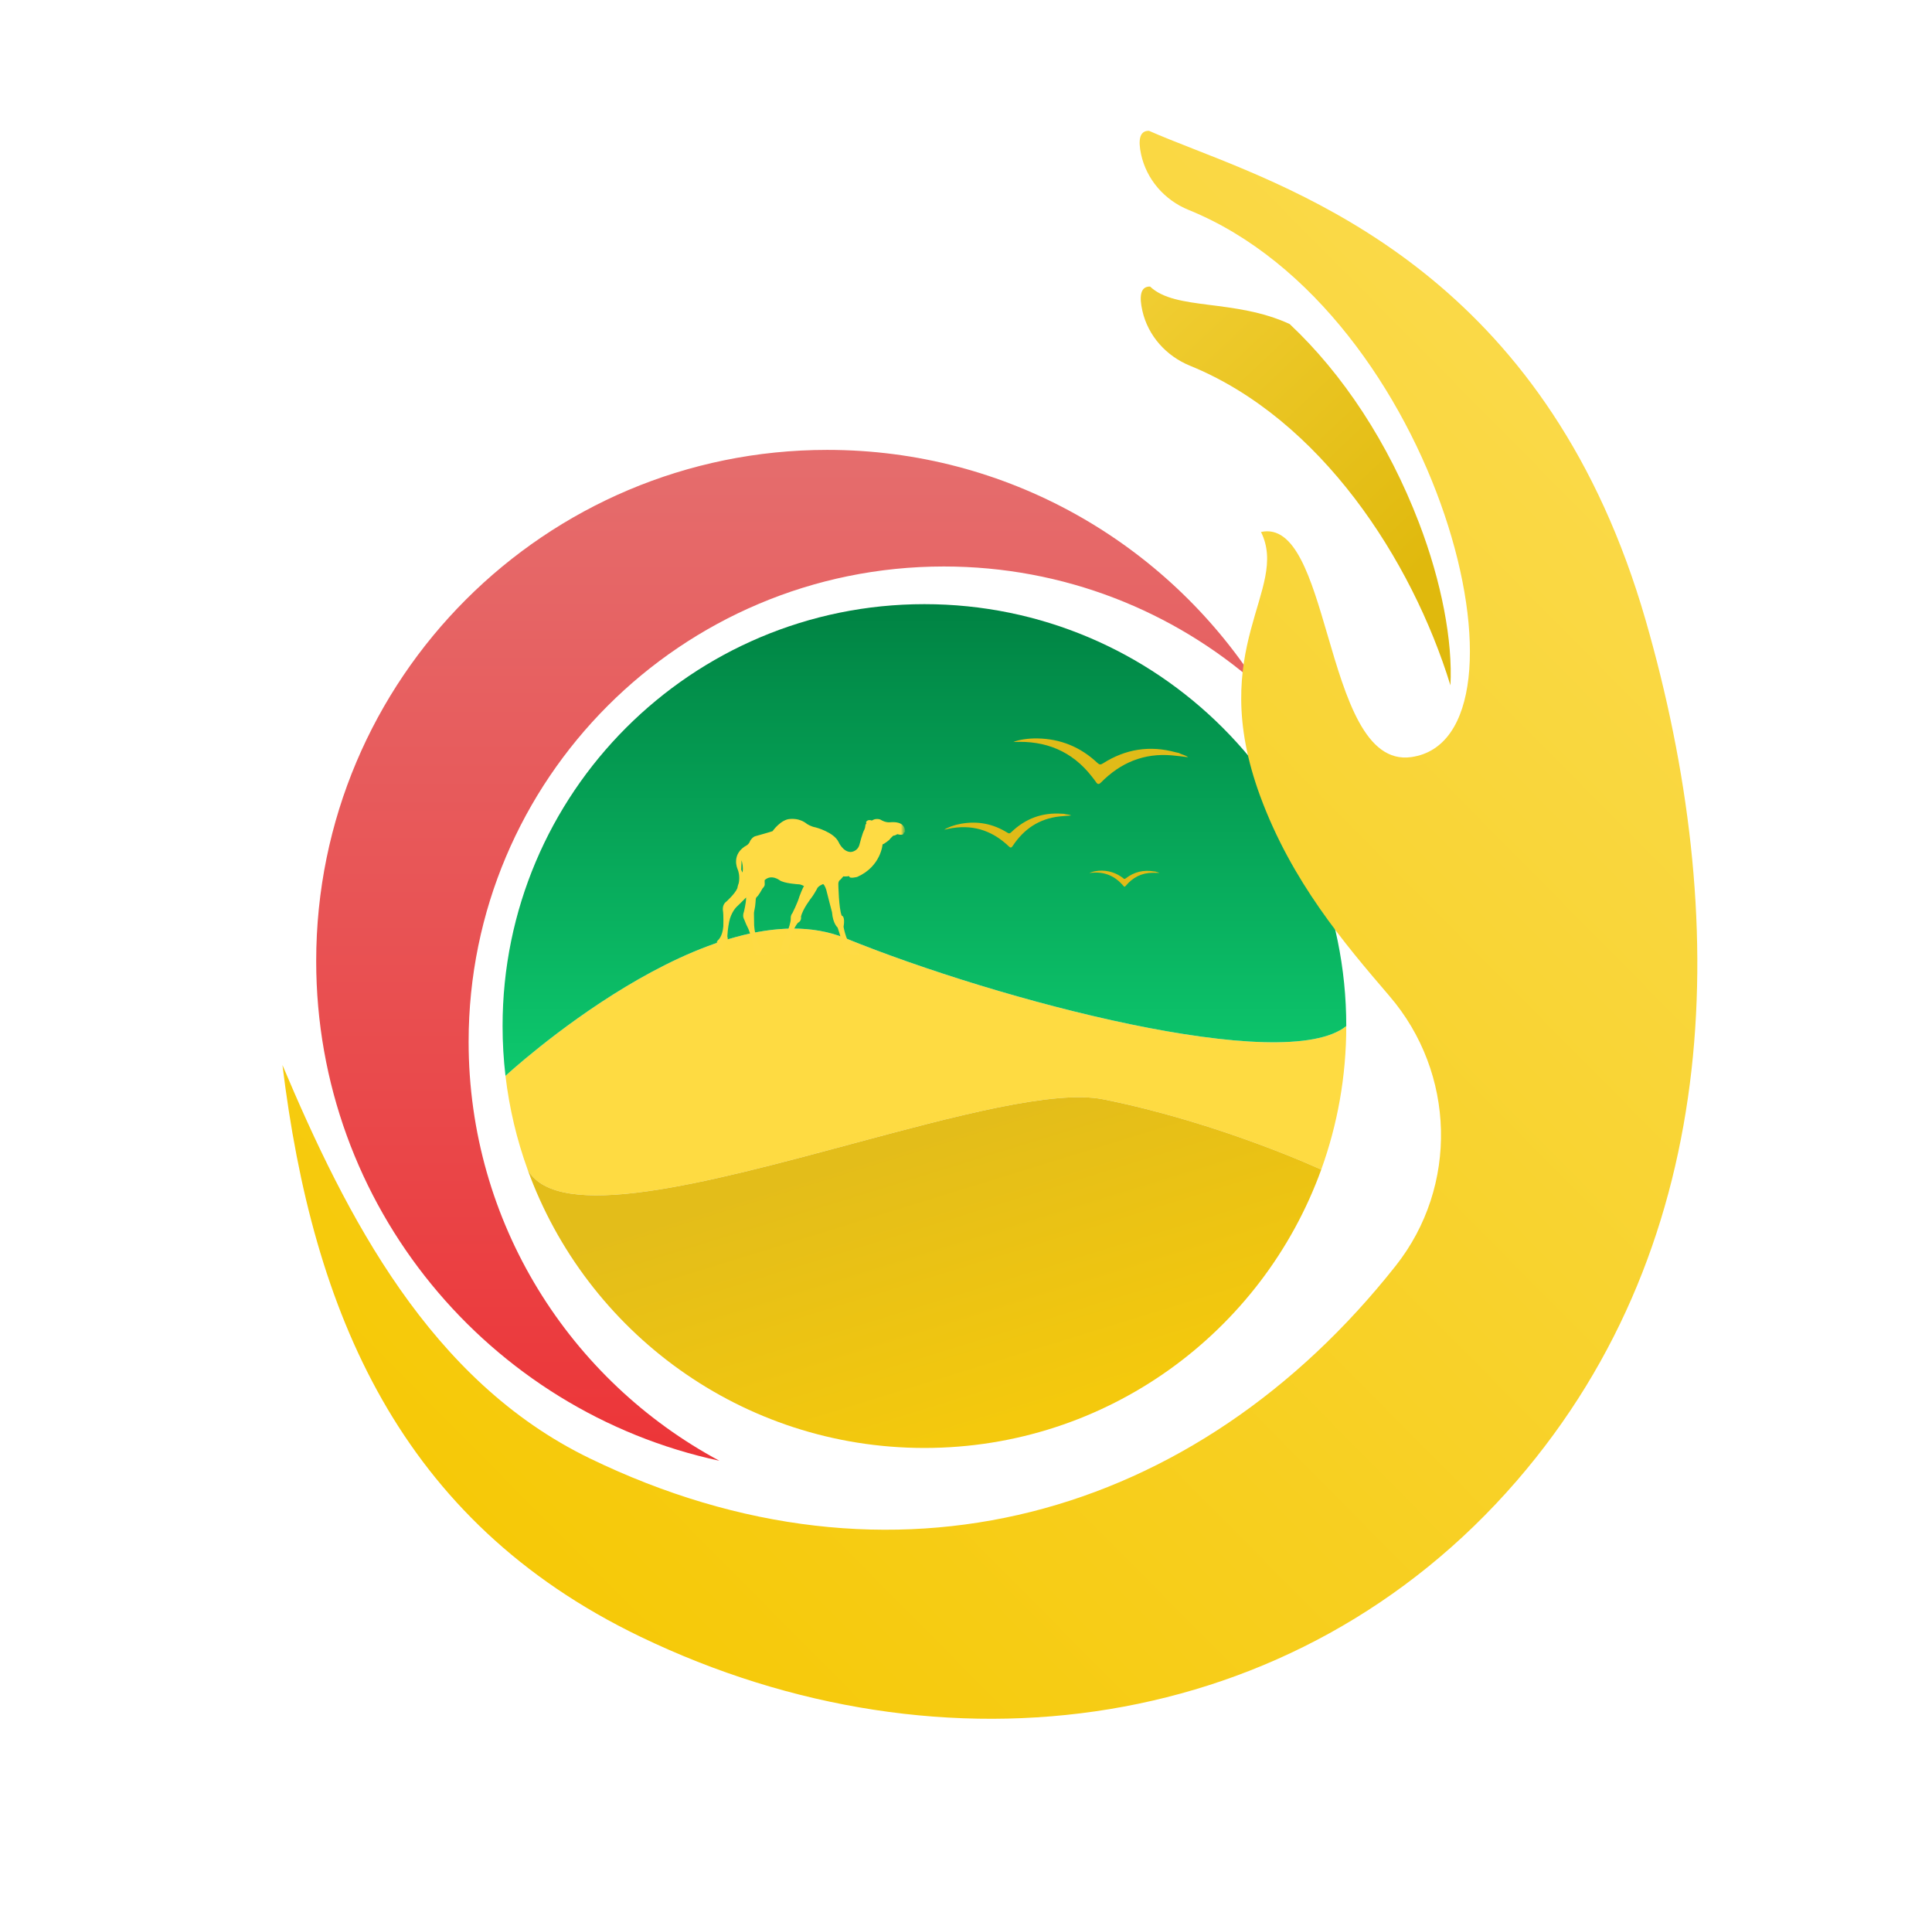 <svg width="475" height="471" viewBox="0 0 475 471" fill="none" xmlns="http://www.w3.org/2000/svg">
<path d="M207.832 230.628C175.222 217.358 124.278 264.479 124.278 264.479C125.218 272.476 127.068 280.194 129.722 287.527C137.065 300.666 173.928 290.75 209.175 281.269C234.58 274.436 259.146 267.828 271.214 270.241C300.024 276.003 324.835 287.527 324.835 287.527C328.821 276.511 330.994 264.627 330.994 252.235C315.869 264.479 245.67 246.025 207.832 230.628Z" fill="#FEDB42"/>
<path fill-rule="evenodd" clip-rule="evenodd" d="M227.278 148.519C284.559 148.519 330.994 194.954 330.994 252.235C315.869 264.479 245.67 246.025 207.832 230.628C175.222 217.358 124.278 264.479 124.278 264.479C123.805 260.464 123.562 256.378 123.562 252.235C123.562 194.954 169.998 148.519 227.278 148.519Z" fill="url(#paint0_linear_177_31)"/>
<path d="M129.722 287.527C144.161 327.434 182.389 355.951 227.278 355.951C272.167 355.951 310.396 327.434 324.835 287.527C324.835 287.527 300.024 276.003 271.214 270.241C259.146 267.828 234.58 274.436 209.175 281.269C173.928 290.75 137.065 300.666 129.722 287.527Z" fill="url(#paint1_linear_177_31)"/>
<path d="M289.798 185.095C290.532 185.505 291.424 185.61 292.116 186.145C290.794 185.987 289.472 185.809 288.15 185.693C281.258 185.085 275.519 187.477 270.703 192.345C270.189 192.87 269.853 192.859 269.465 192.261C269.161 191.789 268.783 191.359 268.447 190.908C263.558 184.634 257.064 181.99 249.164 182.41C250.35 181.864 252.836 181.476 255.092 181.528C260.768 181.633 265.667 183.648 269.801 187.54C270.315 188.023 270.609 188.023 271.186 187.655C276.736 184.12 282.705 183.186 289.084 184.938C289.326 184.98 289.556 185.032 289.798 185.095ZM292.158 186.145H292.116L292.148 186.155L292.158 186.145ZM261.04 200.035C256.225 199.7 252.112 201.231 248.65 204.557C248.293 204.914 248.083 204.966 247.653 204.683C244.139 202.501 240.362 201.777 236.27 202.501C234.644 202.784 232.923 203.414 232.147 203.98C237.739 202.543 242.743 203.498 247.15 207.274C247.454 207.558 247.779 207.81 248.073 208.103C248.44 208.47 248.681 208.418 248.975 207.967C251.703 203.823 255.469 201.263 260.484 200.707C261.45 200.602 262.415 200.549 263.38 200.465C262.792 200.182 262.153 200.245 261.575 200.056C261.376 200.056 261.219 200.056 261.04 200.035ZM283.776 214.23C281.184 213.769 278.844 214.325 276.757 215.94C276.526 216.098 276.431 216.119 276.211 215.94C274.501 214.556 272.34 213.884 270.158 214.052C269.255 214.125 268.29 214.367 267.839 214.619C270.955 214.167 273.63 215.007 275.791 217.325C275.938 217.483 276.096 217.651 276.243 217.818C276.421 218.049 276.547 218.028 276.736 217.808C278.477 215.71 280.681 214.556 283.44 214.556C283.964 214.556 284.499 214.587 285.024 214.587C284.741 214.398 284.384 214.398 284.059 214.251C283.954 214.262 283.87 214.251 283.776 214.23Z" fill="#E0BB18"/>
<mask id="mask0_177_31" style="mask-type:luminance" maskUnits="userSpaceOnUse" x="175" y="200" width="48" height="36">
<path d="M175.905 200.862H222.236V235.106H175.905V200.862Z" fill="white"/>
</mask>
<g mask="url(#mask0_177_31)">
<path d="M182.536 214.511L182.242 213.798L182.326 211.479C182.336 211.479 182.84 213.241 182.536 214.511ZM222.508 204.03C222.456 203.275 221.711 202.656 221.711 202.656C220.704 201.921 218.994 202.131 218.994 202.131C217.756 202.288 216.696 201.617 216.696 201.617C215.552 200.882 214.367 201.711 214.367 201.711C213.16 201.302 212.919 202.152 212.919 202.152L213.034 202.435C212.814 202.509 212.741 203.002 212.741 203.002C212.762 203.39 212.489 203.998 212.489 203.998C212.027 204.775 211.345 207.492 211.345 207.492C210.915 209.402 209.142 209.444 209.142 209.444C207.212 209.402 206.183 207.01 206.183 207.01C205.008 204.534 200.497 203.39 200.497 203.39C199.364 203.201 198.388 202.54 198.388 202.54C196.542 201.04 194.37 201.302 194.37 201.302C191.967 201.397 189.943 204.324 189.943 204.324C189.387 204.534 185.924 205.499 185.924 205.499C184.98 205.646 184.403 206.758 184.403 206.758C184.225 207.377 183.669 207.754 183.669 207.754C179.682 209.895 181.287 213.504 181.287 213.504C182.084 215.319 181.612 217.144 181.612 217.144C181.403 217.606 181.287 218.34 181.287 218.34C180.731 219.715 178.559 221.656 178.559 221.656C177.479 222.422 177.741 223.859 177.741 223.859C177.919 224.908 177.835 227.72 177.835 227.72C177.626 230.28 176.534 231.13 176.534 231.13C176.367 231.266 176.283 231.392 176.241 231.497C176.23 231.56 176.23 231.633 176.22 231.717C176.22 231.749 176.209 231.79 176.209 231.832C176.146 233.06 176.891 233.941 176.891 233.941C177.71 234.854 177.856 233.06 177.856 233.06C177.919 232.011 178.717 231.507 178.717 231.507C179.126 231.182 178.822 230.164 178.822 230.164C178.916 228.318 179.262 226.639 179.262 226.639C179.734 224.237 181.088 222.946 181.088 222.946C181.497 222.6 183.438 220.628 183.438 220.628C183.448 222.002 182.892 224.163 182.892 224.163C182.494 225.244 182.903 225.905 182.903 225.905C183.092 226.24 183.312 227.038 183.837 228.014C184.372 229 185.284 232.535 185.284 232.535C185.221 233.196 185.673 234.025 185.673 234.025C185.547 234.823 187.078 234.833 187.078 234.833C188.81 235.011 188.726 234.34 188.726 234.34C188.736 234.067 187.802 233.973 187.802 233.973C187.257 233.731 186.995 233.165 186.995 233.165C186.995 232.756 186.449 232.063 186.449 232.063C185.935 231.067 185.515 228.475 185.515 228.475C185.473 228.202 185.41 227.489 185.41 227.489C185.421 227.132 185.368 224.572 185.368 224.572C185.337 224.373 185.547 223.397 185.547 223.397C185.694 222.873 185.809 221.079 185.809 221.079C185.788 220.921 185.987 220.554 185.987 220.554C186.449 220.323 187.467 218.414 187.467 218.414C188.128 217.763 188.012 217.344 188.012 217.344L187.991 216.378C189.617 214.836 191.611 216.347 191.611 216.347C192.681 217.186 196.3 217.386 196.3 217.386C197.003 217.386 197.675 217.847 197.675 217.847C197.371 218.152 196.563 220.323 196.563 220.323C196.101 221.96 194.811 224.499 194.811 224.499C194.328 225.002 194.412 225.894 194.412 225.894C194.36 227.751 192.628 231.245 192.628 231.245C192.293 231.591 192.314 232.294 192.314 232.294C192.303 232.735 191.821 233.553 191.821 233.553C190.688 234.728 193.31 234.56 193.31 234.56C195.073 234.602 194.695 234.057 194.695 234.057C194.527 233.647 193.877 233.417 193.877 233.417L193.856 233.081C194.034 232.724 194.297 231.308 194.297 231.308C194.779 228.475 196.154 226.87 196.154 226.87C197.171 226.366 196.93 225.359 196.93 225.359C197.329 223.46 199.469 220.732 199.469 220.732C199.952 220.155 200.822 218.592 200.822 218.592C201.053 217.795 202.375 217.333 202.375 217.333C202.795 217.606 203.141 218.739 203.141 218.739C203.456 220.071 204.557 224.237 204.557 224.237C204.778 227.09 205.932 228.014 205.932 228.014C206.32 228.968 207.642 233.794 207.642 233.794C206.949 234.927 209.236 234.56 209.236 234.56C211.723 234.927 211.314 234.266 211.314 234.266C210.821 233.27 209.278 232.724 209.278 232.724C207.831 230.731 207.4 227.814 207.4 227.814C207.852 225.16 206.949 225.097 206.949 225.097C206.215 223.418 206.11 217.281 206.11 217.281C206.1 216.861 206.341 216.483 206.341 216.483C206.53 216.42 207.348 215.424 207.348 215.424C207.663 215.539 208.817 215.382 208.817 215.382C208.691 216.127 210.758 215.571 210.758 215.571C216.612 212.99 216.99 207.555 216.99 207.555C217.357 207.534 218.605 206.495 218.605 206.495C218.91 206.076 219.623 205.425 219.623 205.425C220.095 205.436 220.599 205.069 220.599 205.069C222.456 205.541 222.152 204.701 222.152 204.701C222.708 204.691 222.508 204.03 222.508 204.03Z" fill="url(#paint2_linear_177_31)"/>
</g>
<path d="M115.215 256.092C115.215 191.57 167.526 139.259 232.059 139.259C261.561 139.259 288.504 150.202 309.067 168.237C286.699 133.562 247.723 110.596 203.397 110.596C133.995 110.596 77.74 166.862 77.74 236.253C77.74 296.548 120.209 346.917 176.864 359.098C140.164 339.395 115.215 300.66 115.215 256.092Z" fill="url(#paint3_linear_177_31)"/>
<path fill-rule="evenodd" clip-rule="evenodd" d="M280.538 37.897C279.852 34.704 280.026 32.101 282.488 32.157C285.62 33.542 289.288 34.981 293.368 36.582C324.932 48.968 381.155 71.031 404.625 152.574C425.462 224.968 424.32 304.568 372.896 364.037C318.711 426.686 231.967 438.286 157.359 402.31C98.167 373.767 76.853 322.494 69.441 261.81C85.168 299.064 105.727 339.473 144.98 358.5C219.27 394.519 294.016 373.343 343.17 311.141C358.617 291.588 357.844 263.76 341.613 244.861C330.417 231.8 317.59 216.728 309.851 195.771C296.331 159.117 317.074 144.977 310.028 130.776C318.439 128.953 322.302 142.148 326.392 156.121C330.88 171.453 335.642 187.722 346.989 186.114C380.015 181.438 353.943 76.645 292.223 51.6C286.318 49.207 281.875 44.119 280.538 37.897Z" fill="url(#paint4_linear_177_31)"/>
<path d="M292.594 89.917C324.683 102.991 347.113 137.607 356.604 168.473C357.178 157.68 354.467 143.117 348.849 128.464C341.329 108.875 330.182 91.954 317.074 79.656C303.473 73.393 289.008 76.398 282.759 70.442C280.24 70.384 280.121 73.113 280.862 76.398C282.261 82.576 286.735 87.531 292.594 89.917Z" fill="url(#paint5_linear_177_31)"/>
<defs>
<linearGradient id="paint0_linear_177_31" x1="227.278" y1="148.519" x2="227.278" y2="355.951" gradientUnits="userSpaceOnUse">
<stop stop-color="#008343"/>
<stop offset="1" stop-color="#18FF8F"/>
</linearGradient>
<linearGradient id="paint1_linear_177_31" x1="205.671" y1="286.087" x2="227.278" y2="355.951" gradientUnits="userSpaceOnUse">
<stop stop-color="#E3BD1A"/>
<stop offset="1" stop-color="#F4C90D"/>
</linearGradient>
<linearGradient id="paint2_linear_177_31" x1="199.374" y1="201.285" x2="199.374" y2="234.863" gradientUnits="userSpaceOnUse">
<stop stop-color="#FEDB44"/>
<stop offset="1" stop-color="#FEDB44"/>
</linearGradient>
<linearGradient id="paint3_linear_177_31" x1="193.403" y1="110.596" x2="193.403" y2="359.098" gradientUnits="userSpaceOnUse">
<stop stop-color="#E56D6D"/>
<stop offset="1" stop-color="#EC3538"/>
</linearGradient>
<linearGradient id="paint4_linear_177_31" x1="75.799" y1="398.953" x2="378.849" y2="98.684" gradientUnits="userSpaceOnUse">
<stop stop-color="#F5C700"/>
<stop offset="1" stop-color="#FAD947"/>
</linearGradient>
<linearGradient id="paint5_linear_177_31" x1="348.431" y1="140.948" x2="244.691" y2="30.158" gradientUnits="userSpaceOnUse">
<stop stop-color="#E0B90D"/>
<stop offset="1" stop-color="#FAD947"/>
</linearGradient>
</defs>
</svg>
